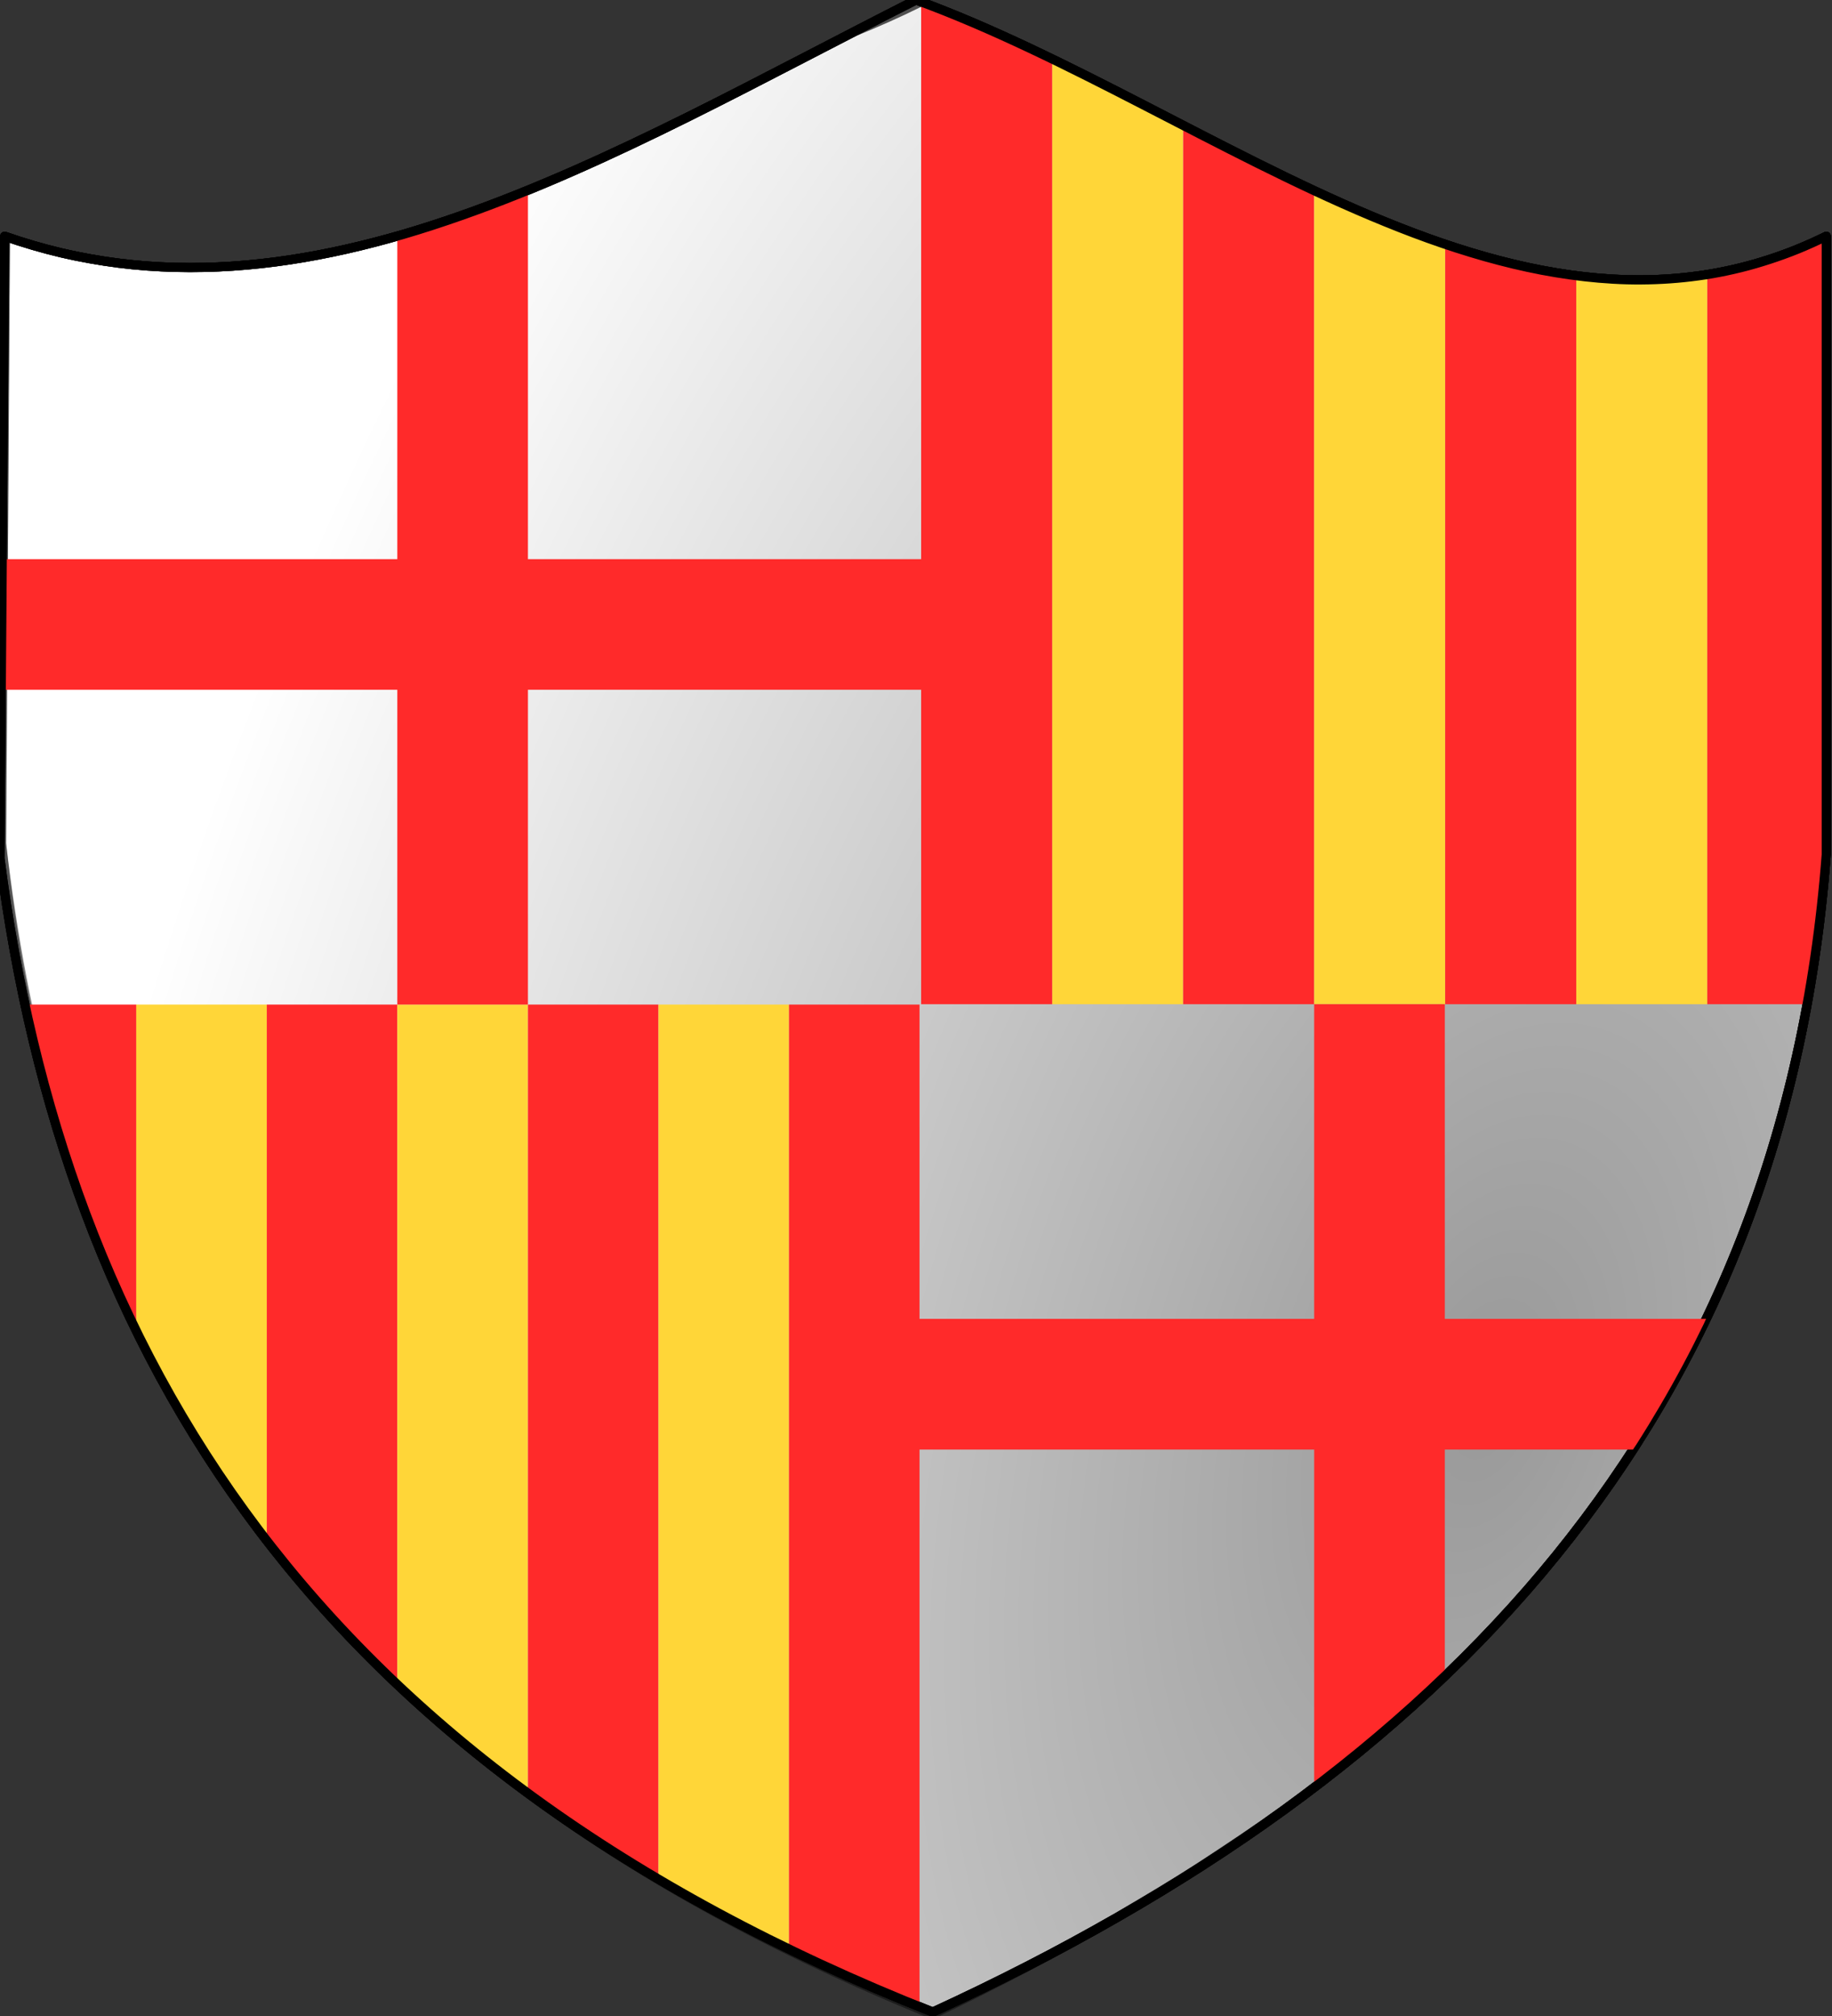 <?xml version="1.0" encoding="UTF-8" standalone="no"?>
<!-- Created with Inkscape (http://www.inkscape.org/) -->

<svg
   xmlns:dc="http://purl.org/dc/elements/1.1/"
   xmlns:cc="http://creativecommons.org/ns#"
   xmlns:rdf="http://www.w3.org/1999/02/22-rdf-syntax-ns#"
   xmlns:svg="http://www.w3.org/2000/svg"
   xmlns="http://www.w3.org/2000/svg"
   xmlns:xlink="http://www.w3.org/1999/xlink"
   xmlns:sodipodi="http://sodipodi.sourceforge.net/DTD/sodipodi-0.dtd"
   xmlns:inkscape="http://www.inkscape.org/namespaces/inkscape"
   width="600"
   height="660"
   id="svg5569"
   sodipodi:version="0.32"
   inkscape:version="0.48.2 r9819"
   version="1.0"
   sodipodi:docname="Escudo de Barcelona Sporting Club de 1925.svg"
   inkscape:export-filename="E:\E MES IMAGES\BLASONS\SVG\SUISSE\SVG\Blason-CH-3D-SUISSE-001.png"
   inkscape:export-xdpi="89.626556"
   inkscape:export-ydpi="89.626556">
  <rect width="100%" height="100%" fill="#333333" stroke="none"/>
  <defs
     id="defs5571">
    <linearGradient
       inkscape:collect="always"
       id="linearGradient8190">
      <stop
         style="stop-color:white;stop-opacity:1;"
         offset="0"
         id="stop8192" />
      <stop
         style="stop-color:white;stop-opacity:0;"
         offset="1"
         id="stop8194" />
    </linearGradient>
    <linearGradient
       inkscape:collect="always"
       id="linearGradient7297">
      <stop
         style="stop-color:black;stop-opacity:1;"
         offset="0"
         id="stop7299" />
      <stop
         style="stop-color:black;stop-opacity:0;"
         offset="1"
         id="stop7301" />
    </linearGradient>
    <radialGradient
       inkscape:collect="always"
       xlink:href="#linearGradient7297"
       id="radialGradient7303"
       cx="608.746"
       cy="592.015"
       fx="608.746"
       fy="592.015"
       r="300"
       gradientTransform="matrix(1.463,0.448,-0.771,2.518,-567.307,-1304.463)"
       gradientUnits="userSpaceOnUse" />
    <radialGradient
       inkscape:collect="always"
       xlink:href="#linearGradient8190"
       id="radialGradient8196"
       cx="309.476"
       cy="358.07"
       fx="309.476"
       fy="358.07"
       r="300"
       gradientTransform="matrix(1.602,-0.007,0.007,1.779,-316.833,-435.147)"
       gradientUnits="userSpaceOnUse" />
    <radialGradient
       inkscape:collect="always"
       xlink:href="#linearGradient7297"
       id="radialGradient3089"
       gradientUnits="userSpaceOnUse"
       gradientTransform="matrix(1.463,0.448,-0.771,2.518,180.764,-1158.034)"
       cx="608.746"
       cy="592.015"
       fx="608.746"
       fy="592.015"
       r="300" />
  </defs>
  <sodipodi:namedview
     id="base"
     pagecolor="#ffffff"
     bordercolor="#666666"
     borderopacity="1.0"
     inkscape:pageopacity="0.0"
     inkscape:pageshadow="2"
     inkscape:zoom="0.3535534"
     inkscape:cx="52.847928"
     inkscape:cy="230.8107"
     inkscape:document-units="px"
     inkscape:current-layer="layer1"
     inkscape:window-width="1024"
     inkscape:window-height="712"
     inkscape:window-x="-4"
     inkscape:window-y="-4"
     showgrid="true"
     inkscape:window-maximized="1"
     showguides="true"
     inkscape:guide-bbox="true" />
  <g
     inkscape:label="Calque 1"
     inkscape:groupmode="layer"
     id="layer1"
     transform="translate(-128.07,-146.429)"
     style="opacity:1">
    <path
       inkscape:connector-curvature="0"
       sodipodi:nodetypes="ccccccc"
       id="path3073"
       d="m 129.606,223.773 c 99.57,35.057 198.894,-26.987 298.464,-77.344 99.375,36.492 198.771,126.343 298.146,77.344 l -0.021,202.382 C 712.175,610.019 602.072,727.692 433.578,805.14 230.834,724.936 149.096,589.937 128.07,427.445 z"
       style="fill:#ffffff;fill-rule:evenodd;stroke:#000000;stroke-width:3;stroke-linecap:round;stroke-linejoin:round;stroke-miterlimit:4;stroke-opacity:1;stroke-dasharray:none" />
    <path
       style="fill:#ffffff;fill-rule:evenodd;stroke:#000000;stroke-width:3;stroke-linecap:round;stroke-linejoin:round;stroke-miterlimit:4;stroke-opacity:1;stroke-dasharray:none"
       d="m 129.606,223.773 c 99.57,35.057 198.894,-26.987 298.464,-77.344 99.375,36.492 198.771,126.343 298.146,77.344 l -0.021,202.382 C 712.175,610.019 602.072,727.692 433.578,805.14 230.834,724.936 149.096,589.937 128.07,427.445 z"
       id="path2868"
       sodipodi:nodetypes="ccccccc"
       inkscape:connector-curvature="0" />
    <path
       style="opacity:0.4;fill:url(#radialGradient3089);fill-opacity:1;fill-rule:evenodd;stroke:#000000;stroke-width:3;stroke-linecap:round;stroke-linejoin:round;stroke-miterlimit:4;stroke-opacity:1;stroke-dasharray:none"
       d="m 408.039,156.742 c -5.768,2.98 -11.546,5.918 -17.312,8.906 -12.44,6.447 -24.847,12.856 -37.281,19.031 -6.217,3.088 -12.44,6.123 -18.656,9.062 -6.217,2.94 -12.44,5.792 -18.656,8.531 -6.216,2.739 -12.441,5.359 -18.656,7.844 -6.216,2.485 -12.41,4.822 -18.625,7 -6.215,2.178 -12.441,4.214 -18.656,6.031 -6.216,1.818 -12.44,3.439 -18.656,4.844 -6.216,1.404 -12.44,2.593 -18.656,3.531 -6.217,0.938 -12.408,1.613 -18.625,2.031 -6.217,0.418 -12.438,0.561 -18.656,0.406 -6.218,-0.154 -12.436,-0.595 -18.656,-1.375 -3.11,-0.39 -6.233,-0.881 -9.344,-1.438 -3.11,-0.556 -6.233,-1.177 -9.344,-1.906 -3.111,-0.73 -6.201,-1.56 -9.312,-2.469 -3.027,-0.884 -6.067,-1.845 -9.094,-2.906 l -1.281,198.688 c 3.224,30.629 8.749,60.275 16.938,88.812 1.893,6.599 4.129,13.055 6.312,19.531 1.36,3.986 2.595,8.031 4.062,11.969 0.374,1.012 0.743,2.022 1.125,3.031 1.472,3.863 2.984,7.716 4.562,11.531 1.873,4.527 3.817,9.011 5.844,13.469 2.027,4.458 4.128,8.864 6.312,13.25 2.053,4.124 4.179,8.222 6.375,12.281 0.753,1.385 1.542,2.748 2.312,4.125 1.324,2.381 2.657,4.767 4.031,7.125 2.255,3.845 4.572,7.683 6.969,11.469 37.31,58.921 91.929,110.538 168.688,152.844 0.992,0.547 2.032,1.081 3.031,1.625 4.779,2.552 9.611,5.057 14.562,7.531 5.643,2.82 11.411,5.595 17.281,8.312 5.87,2.717 11.836,5.387 17.938,8 6.101,2.613 12.32,5.181 18.656,7.688 10.531,-4.84 20.841,-9.839 30.906,-15 10.066,-5.161 19.887,-10.506 29.469,-16 9.582,-5.494 18.92,-11.16 28,-17 9.08,-5.84 17.91,-11.832 26.469,-18.031 7.393,-5.355 14.508,-10.9 21.5,-16.531 1.263,-1.017 2.595,-2.006 3.844,-3.031 7.848,-6.446 15.438,-13.061 22.75,-19.875 3.731,-3.477 7.412,-7.018 11,-10.594 3.588,-3.576 7.088,-7.2 10.531,-10.875 3.443,-3.675 6.829,-7.379 10.125,-11.156 3.296,-3.777 6.51,-7.62 9.656,-11.5 3.146,-3.88 6.224,-7.828 9.219,-11.812 2.994,-3.985 5.91,-8.003 8.75,-12.094 2.84,-4.091 5.598,-8.238 8.281,-12.438 2.683,-4.199 5.288,-8.441 7.812,-12.75 2.524,-4.309 4.949,-8.674 7.312,-13.094 2.363,-4.42 4.644,-8.905 6.844,-13.438 2.2,-4.532 4.341,-9.135 6.375,-13.781 2.034,-4.646 3.978,-9.332 5.844,-14.094 1.866,-4.762 3.648,-9.589 5.344,-14.469 1.695,-4.88 3.29,-9.814 4.812,-14.812 1.523,-4.999 2.965,-10.068 4.312,-15.188 1.348,-5.119 2.611,-10.29 3.781,-15.531 1.17,-5.241 2.259,-10.541 3.25,-15.906 0.991,-5.365 1.879,-10.791 2.688,-16.281 0.809,-5.49 1.532,-11.039 2.156,-16.656 0.625,-5.617 1.156,-11.317 1.594,-17.062 l 0.031,-202.375 c -3.105,1.531 -6.207,2.922 -9.312,4.188 -3.106,1.266 -6.238,2.394 -9.344,3.406 -3.106,1.012 -6.207,1.917 -9.312,2.688 -3.106,0.77 -6.207,1.428 -9.312,1.969 -3.106,0.54 -6.207,0.959 -9.312,1.281 -3.106,0.322 -6.207,0.541 -9.312,0.656 -3.106,0.115 -6.207,0.142 -9.312,0.062 -3.106,-0.08 -6.207,-0.268 -9.312,-0.531 -3.106,-0.263 -6.238,-0.628 -9.344,-1.062 -3.106,-0.434 -6.207,-0.937 -9.312,-1.531 -6.212,-1.188 -12.413,-2.681 -18.625,-4.438 -6.212,-1.757 -12.413,-3.768 -18.625,-6 -6.212,-2.232 -12.445,-4.7 -18.656,-7.312 -6.212,-2.612 -12.413,-5.382 -18.625,-8.281 -6.212,-2.899 -12.413,-5.907 -18.625,-9 -12.423,-6.185 -24.858,-12.668 -37.281,-19.062 -12.423,-6.395 -24.828,-12.709 -37.25,-18.562 -6.211,-2.927 -12.445,-5.756 -18.656,-8.406 -5.699,-2.432 -11.395,-4.657 -17.094,-6.781 -7.187,3.589 -14.376,6.751 -21.562,9.688 z"
       id="path5567"
       inkscape:connector-curvature="0" />
    <path
       style="opacity:0.45;fill:url(#radialGradient8196);fill-opacity:1;fill-rule:evenodd;stroke:#000000;stroke-width:3;stroke-linecap:round;stroke-linejoin:round;stroke-miterlimit:4;stroke-opacity:1;stroke-dasharray:none"
       d="M 364.844 628.281 C 355.581 633.572 346.119 638.738 336.406 643.719 C 326.341 648.88 316.031 653.878 305.5 658.719 C 299.164 656.212 292.945 653.644 286.844 651.031 C 280.742 648.419 274.777 645.748 268.906 643.031 C 263.036 640.314 257.268 637.539 251.625 634.719 C 245.982 631.899 240.451 629.046 235.031 626.125 C 229.611 623.204 224.294 620.239 219.094 617.219 C 213.894 614.198 208.828 611.119 203.844 608 C 198.86 604.881 193.959 601.715 189.188 598.5 C 184.416 595.285 179.75 592.028 175.188 588.719 C 170.625 585.41 166.17 582.058 161.812 578.656 C 157.455 575.254 153.188 571.806 149.031 568.312 C 144.875 564.819 140.834 561.27 136.875 557.688 C 132.916 554.105 129.046 550.483 125.281 546.812 C 121.517 543.142 117.856 539.413 114.281 535.656 C 110.707 531.899 107.231 528.091 103.844 524.25 C 100.456 520.409 97.173 516.549 93.969 512.625 C 90.764 508.701 87.65 504.724 84.625 500.719 C 81.6 496.713 78.662 492.679 75.812 488.594 C 73.13 484.749 70.53 480.852 68 476.938 C 115.126 550.16 189.865 612.712 305.344 659.5 C 325.829 649.697 345.683 639.303 364.844 628.281 z "
       id="path3069"
       transform="translate(128.07,146.429)" />
    <path
       style="opacity:0.45;fill:url(#radialGradient8196);fill-opacity:1;fill-rule:evenodd;stroke:#000000;stroke-width:3;stroke-linecap:round;stroke-linejoin:round;stroke-miterlimit:4;stroke-opacity:1;stroke-dasharray:none"
       d="M 279.969 10.312 C 274.201 13.293 268.423 16.23 262.656 19.219 C 250.217 25.666 237.81 32.075 225.375 38.25 C 219.158 41.338 212.935 44.373 206.719 47.312 C 200.502 50.252 194.278 53.105 188.062 55.844 C 181.847 58.583 175.622 61.202 169.406 63.688 C 163.191 66.173 156.997 68.51 150.781 70.688 C 144.566 72.865 138.341 74.901 132.125 76.719 C 125.909 78.536 119.685 80.158 113.469 81.562 C 107.253 82.967 101.029 84.156 94.812 85.094 C 88.596 86.032 82.405 86.707 76.188 87.125 C 69.97 87.543 63.75 87.686 57.531 87.531 C 51.313 87.377 45.095 86.936 38.875 86.156 C 35.765 85.766 32.642 85.275 29.531 84.719 C 26.421 84.162 23.298 83.542 20.188 82.812 C 17.077 82.083 13.986 81.253 10.875 80.344 C 7.848 79.459 4.808 78.498 1.781 77.438 L 0.5 276.125 C 7.379 335.354 22.048 391.559 48.5 443.219 C 49.18 444.534 49.868 445.847 50.562 447.156 C 51.867 449.637 53.202 452.104 54.562 454.562 C 55.81 456.8 57.083 459.033 58.375 461.25 C 59.321 462.883 60.31 464.502 61.281 466.125 C 63.154 469.236 65.036 472.337 67 475.406 C 67.328 475.92 67.67 476.424 68 476.938 C 70.53 480.852 73.13 484.749 75.812 488.594 C 78.662 492.679 81.6 496.713 84.625 500.719 C 87.65 504.724 90.764 508.701 93.969 512.625 C 97.173 516.549 100.456 520.409 103.844 524.25 C 107.231 528.091 110.707 531.899 114.281 535.656 C 117.856 539.413 121.517 543.142 125.281 546.812 C 129.046 550.483 132.916 554.105 136.875 557.688 C 140.834 561.27 144.875 564.819 149.031 568.312 C 153.188 571.806 157.455 575.254 161.812 578.656 C 166.17 582.058 170.625 585.41 175.188 588.719 C 179.75 592.028 184.416 595.285 189.188 598.5 C 193.959 601.715 198.86 604.881 203.844 608 C 208.828 611.119 213.894 614.198 219.094 617.219 C 224.294 620.239 229.611 623.204 235.031 626.125 C 240.451 629.046 245.982 631.899 251.625 634.719 C 257.268 637.539 263.036 640.314 268.906 643.031 C 274.777 645.748 280.742 648.419 286.844 651.031 C 292.945 653.644 299.164 656.212 305.5 658.719 C 316.031 653.878 326.341 648.88 336.406 643.719 C 346.119 638.738 355.581 633.572 364.844 628.281 C 366.862 627.12 368.811 625.895 370.812 624.719 C 377.669 620.707 384.437 616.63 391.031 612.438 C 393.907 610.614 396.696 608.704 399.531 606.844 C 406.127 602.494 412.687 598.138 419 593.594 C 420.072 592.829 421.122 592.052 422.188 591.281 C 430.078 585.515 437.791 579.616 445.219 573.531 C 453.239 566.961 460.975 560.204 468.438 553.25 C 472.169 549.773 475.849 546.232 479.438 542.656 C 483.026 539.081 486.525 535.457 489.969 531.781 C 493.412 528.106 496.798 524.402 500.094 520.625 C 503.39 516.848 506.604 513.005 509.75 509.125 C 512.896 505.245 515.975 501.297 518.969 497.312 C 521.963 493.328 524.879 489.31 527.719 485.219 C 530.559 481.128 533.317 476.98 536 472.781 C 538.683 468.582 541.288 464.34 543.812 460.031 C 546.337 455.723 548.762 451.357 551.125 446.938 C 553.488 442.518 555.769 438.032 557.969 433.5 C 560.168 428.968 562.31 424.365 564.344 419.719 C 566.378 415.072 568.322 410.387 570.188 405.625 C 572.053 400.863 573.836 396.036 575.531 391.156 C 577.227 386.277 578.821 381.342 580.344 376.344 C 581.866 371.345 583.309 366.275 584.656 361.156 C 586.004 356.037 587.267 350.866 588.438 345.625 C 589.608 340.384 590.697 335.084 591.688 329.719 C 592.678 324.354 593.566 318.928 594.375 313.438 C 595.184 307.947 595.907 302.398 596.531 296.781 C 597.156 291.164 597.687 285.464 598.125 279.719 L 598.156 77.344 C 595.051 78.875 591.949 80.265 588.844 81.531 C 585.738 82.797 582.606 83.925 579.5 84.938 C 576.394 85.95 573.293 86.855 570.188 87.625 C 567.082 88.395 563.981 89.053 560.875 89.594 C 557.769 90.134 554.668 90.553 551.562 90.875 C 548.457 91.197 545.356 91.416 542.25 91.531 C 539.144 91.646 536.043 91.673 532.938 91.594 C 529.832 91.514 526.731 91.325 523.625 91.062 C 520.519 90.8 517.387 90.434 514.281 90 C 511.176 89.566 508.075 89.063 504.969 88.469 C 498.757 87.281 492.555 85.788 486.344 84.031 C 480.132 82.274 473.93 80.263 467.719 78.031 C 461.507 75.8 455.274 73.331 449.062 70.719 C 442.851 68.106 436.649 65.337 430.438 62.438 C 424.226 59.538 418.024 56.53 411.812 53.438 C 399.389 47.252 386.954 40.77 374.531 34.375 C 362.108 27.98 349.704 21.666 337.281 15.812 C 331.07 12.886 324.836 10.057 318.625 7.406 C 312.926 4.974 307.23 2.749 301.531 0.625 C 294.344 4.214 287.156 7.376 279.969 10.312 z "
       id="path1948"
       transform="translate(128.07,146.429)" />
    <path
       style="fill:#ffd638;fill-opacity:1;stroke:none"
       d="M 387.5 41 C 383.179 38.772 378.852 36.599 374.531 34.375 C 364.549 29.236 354.576 24.306 344.594 19.469 L 344.594 328.75 L 387.5 328.75 L 387.5 41 z "
       id="path3822"
       transform="translate(128.07,146.429)" />
    <path
       style="fill:#ff2a2a;fill-opacity:1;stroke:none"
       d="M 430.406 62.438 C 424.203 59.542 418.016 56.526 411.812 53.438 C 403.71 49.403 395.602 45.179 387.5 41 L 387.5 328.75 L 430.406 328.75 L 430.406 62.438 z "
       id="path3827"
       transform="translate(128.07,146.429)" />
    <path
       style="fill:#ffd638;fill-opacity:1;stroke:none"
       d="M 473.312 79.844 C 471.446 79.213 469.585 78.702 467.719 78.031 C 461.507 75.8 455.274 73.331 449.062 70.719 C 442.851 68.106 436.649 65.337 430.438 62.438 C 430.429 62.434 430.415 62.441 430.406 62.438 L 430.406 328.75 L 473.312 328.75 L 473.312 79.844 z "
       id="path3846"
       transform="translate(128.07,146.429)" />
    <path
       style="fill:#ff2a2a;fill-opacity:1;stroke:none"
       d="M 516.25 90.219 C 515.596 90.135 514.935 90.091 514.281 90 C 511.176 89.566 508.075 89.063 504.969 88.469 C 498.757 87.281 492.555 85.788 486.344 84.031 C 481.999 82.802 477.658 81.312 473.312 79.844 L 473.312 328.75 L 516.25 328.75 L 516.25 90.219 z "
       id="path3851"
       transform="translate(128.07,146.429)" />
    <path
       style="fill:#ffd638;fill-opacity:1;stroke:none"
       d="M 559.156 89.844 C 556.624 90.251 554.094 90.613 551.562 90.875 C 548.457 91.197 545.356 91.416 542.25 91.531 C 539.144 91.646 536.043 91.673 532.938 91.594 C 529.832 91.514 526.731 91.325 523.625 91.062 C 521.173 90.855 518.702 90.534 516.25 90.219 L 516.25 328.75 L 559.156 328.75 L 559.156 89.844 z "
       id="path3856"
       transform="translate(128.07,146.429)" />
    <path
       style="fill:#ff2a2a;fill-opacity:1;stroke:none"
       d="M 591.844 328.75 C 592.765 323.697 593.614 318.601 594.375 313.438 C 595.184 307.947 595.907 302.398 596.531 296.781 C 597.156 291.164 597.687 285.464 598.125 279.719 L 598.125 77.344 C 595.028 78.87 591.941 80.269 588.844 81.531 C 585.738 82.797 582.606 83.925 579.5 84.938 C 576.394 85.95 573.293 86.855 570.188 87.625 C 567.082 88.395 563.981 89.053 560.875 89.594 C 560.301 89.694 559.73 89.752 559.156 89.844 L 559.156 328.75 L 591.844 328.75 z "
       id="path3861"
       transform="translate(128.07,146.429)" />
    <path
       style="fill:#ff2a2a;fill-opacity:1;stroke:none"
       d="M 344.594 19.469 C 342.153 18.286 339.722 16.962 337.281 15.812 C 331.07 12.886 324.836 10.057 318.625 7.406 C 312.975 4.995 307.337 2.765 301.688 0.656 L 301.688 328.75 L 344.594 328.75 L 344.594 19.469 z "
       id="path3817"
       transform="translate(128.07,146.429)" />
    <path
       style="fill:#ff2a2a;fill-opacity:1;stroke:none"
       d="M 8.375 328.875 C 9.216 332.774 9.919 336.732 10.844 340.594 C 13.165 350.293 15.755 359.892 18.625 369.344 C 21.495 378.795 24.647 388.123 28.094 397.312 C 29.817 401.907 31.627 406.473 33.5 411 C 35.373 415.527 37.317 420.011 39.344 424.469 C 41.041 428.2 42.818 431.881 44.625 435.562 L 44.625 328.875 L 8.375 328.875 z "
       id="rect3798"
       transform="translate(128.07,146.429)" />
    <path
       style="fill:#ffd638;fill-opacity:1;stroke:none"
       d="M 44.625 435.562 C 44.976 436.279 45.301 437.004 45.656 437.719 C 47.84 442.105 50.093 446.468 52.438 450.781 C 54.782 455.095 57.209 459.386 59.719 463.625 C 62.228 467.864 64.822 472.056 67.5 476.219 C 70.178 480.382 72.963 484.509 75.812 488.594 C 78.662 492.679 81.6 496.713 84.625 500.719 C 85.515 501.897 86.47 503.048 87.375 504.219 L 87.375 328.875 L 44.625 328.875 L 44.625 435.562 z "
       id="rect3800"
       transform="translate(128.07,146.429)" />
    <path
       style="fill:#ff2a2a;fill-opacity:1;stroke:none"
       d="M 87.375 504.219 C 89.548 507.029 91.707 509.855 93.969 512.625 C 97.173 516.549 100.456 520.409 103.844 524.25 C 107.231 528.091 110.707 531.899 114.281 535.656 C 117.856 539.413 121.517 543.142 125.281 546.812 C 126.852 548.344 128.521 549.827 130.125 551.344 L 130.125 328.875 L 87.375 328.875 L 87.375 504.219 z "
       id="rect3802"
       transform="translate(128.07,146.429)" />
    <path
       style="fill:#ffd638;fill-opacity:1;stroke:none"
       d="M 130.125 551.344 C 132.366 553.462 134.568 555.6 136.875 557.688 C 140.834 561.27 144.875 564.819 149.031 568.312 C 153.188 571.806 157.455 575.254 161.812 578.656 C 165.427 581.478 169.151 584.242 172.906 587 L 172.906 328.875 L 130.125 328.875 L 130.125 551.344 z "
       id="rect3804"
       transform="translate(128.07,146.429)" />
    <path
       style="fill:#ff2a2a;fill-opacity:1;stroke:none"
       d="M 172.906 587 C 173.679 587.567 174.409 588.154 175.188 588.719 C 179.75 592.028 184.416 595.285 189.188 598.5 C 193.959 601.715 198.86 604.881 203.844 608 C 207.707 610.417 211.664 612.798 215.656 615.156 L 215.656 328.875 L 172.906 328.875 L 172.906 587 z "
       id="rect3806"
       transform="translate(128.07,146.429)" />
    <path
       style="fill:#ffd638;fill-opacity:1;stroke:none"
       d="M 215.656 615.156 C 216.815 615.841 217.924 616.539 219.094 617.219 C 224.294 620.239 229.611 623.204 235.031 626.125 C 240.451 629.046 245.982 631.899 251.625 634.719 C 253.838 635.825 256.159 636.879 258.406 637.969 L 258.406 328.875 L 215.656 328.875 L 215.656 615.156 z "
       id="rect3808"
       transform="translate(128.07,146.429)" />
    <path
       style="fill:#ff2a2a;fill-opacity:1;stroke:none"
       d="M 258.406 637.969 C 261.89 639.659 265.338 641.38 268.906 643.031 C 274.777 645.748 280.742 648.419 286.844 651.031 C 291.525 653.036 296.337 654.995 301.156 656.938 L 301.156 328.875 L 258.406 328.875 L 258.406 637.969 z "
       id="rect3810"
       transform="translate(128.07,146.429)" />
    <path
       style="fill:#ff2a2a;fill-opacity:1;stroke:none"
       d="M 172.906 62.219 C 171.74 62.695 170.572 63.221 169.406 63.688 C 163.191 66.173 156.997 68.51 150.781 70.688 C 144.566 72.865 138.341 74.901 132.125 76.719 C 131.458 76.914 130.792 77.059 130.125 77.25 L 130.125 328.875 L 172.906 328.875 L 172.906 62.219 z "
       id="path3928"
       transform="translate(128.07,146.429)" />
    <path
       style="fill:#ff2a2a;fill-opacity:1;stroke:none"
       d="m 128.695,329.492 -0.188,42.75 315.5,0 0,-42.75 -315.312,0 z"
       id="rect3900"
       inkscape:connector-curvature="0" />
    <path
       style="fill:#ff2a2a;fill-opacity:1;stroke:none"
       d="M 430.406 584.938 C 435.374 581.158 440.443 577.444 445.219 573.531 C 453.239 566.961 460.975 560.204 468.438 553.25 C 470.047 551.75 471.605 550.205 473.188 548.688 L 473.188 328.75 L 430.406 328.75 L 430.406 584.938 z "
       id="rect3912"
       transform="translate(128.07,146.429)" />
    <path
       style="fill:none;stroke:#000000;stroke-width:3;stroke-linecap:round;stroke-linejoin:round;stroke-miterlimit:4;stroke-opacity:1;stroke-dasharray:none"
       d="m 428.07,146.429 c -12.446,6.295 -24.904,12.771 -37.344,19.219 -12.44,6.447 -24.847,12.856 -37.281,19.031 -6.217,3.088 -12.44,6.123 -18.656,9.062 -6.217,2.94 -12.44,5.792 -18.656,8.531 -6.216,2.739 -12.441,5.359 -18.656,7.844 -6.216,2.485 -12.41,4.822 -18.625,7 -6.215,2.178 -12.441,4.214 -18.656,6.031 -6.216,1.818 -12.44,3.439 -18.656,4.844 -6.216,1.404 -12.44,2.593 -18.656,3.531 -6.217,0.938 -12.408,1.613 -18.625,2.031 -6.217,0.418 -12.438,0.561 -18.656,0.406 -6.218,-0.154 -12.436,-0.595 -18.656,-1.375 -3.11,-0.39 -6.233,-0.881 -9.344,-1.438 -3.11,-0.556 -6.233,-1.177 -9.344,-1.906 -3.111,-0.73 -6.201,-1.56 -9.312,-2.469 -3.111,-0.909 -6.232,-1.904 -9.344,-3 l -1.531,203.688 c 21.026,162.492 102.756,297.483 305.5,377.688 168.494,-77.448 278.605,-195.137 292.625,-379 l 0,-202.375 c -3.097,1.526 -6.184,2.925 -9.281,4.188 -3.106,1.266 -6.238,2.394 -9.344,3.406 -3.106,1.012 -6.207,1.917 -9.312,2.688 -3.106,0.77 -6.207,1.428 -9.312,1.969 -3.106,0.54 -6.207,0.959 -9.312,1.281 -3.106,0.322 -6.207,0.541 -9.312,0.656 -3.106,0.115 -6.207,0.142 -9.312,0.062 -3.106,-0.08 -6.207,-0.268 -9.312,-0.531 -3.106,-0.263 -6.238,-0.628 -9.344,-1.062 -3.106,-0.434 -6.207,-0.937 -9.312,-1.531 -6.212,-1.188 -12.413,-2.681 -18.625,-4.438 -6.212,-1.757 -12.413,-3.768 -18.625,-6 -6.212,-2.232 -12.445,-4.7 -18.656,-7.312 -6.212,-2.612 -12.413,-5.382 -18.625,-8.281 -6.212,-2.899 -12.413,-5.907 -18.625,-9 -12.423,-6.185 -24.858,-12.668 -37.281,-19.062 -12.423,-6.395 -24.828,-12.709 -37.25,-18.562 -6.211,-2.927 -12.445,-5.756 -18.656,-8.406 -6.211,-2.651 -12.414,-5.125 -18.625,-7.406 z"
       id="path3078"
       inkscape:connector-curvature="0" />
    <path
       style="fill:#ff2a2a;fill-opacity:1;stroke:none"
       d="M 534.812 474.562 C 535.2 473.963 535.616 473.383 536 472.781 C 538.683 468.582 541.288 464.309 543.812 460 C 546.337 455.691 548.762 451.357 551.125 446.938 C 553.488 442.518 555.769 438.032 557.969 433.5 C 558.242 432.936 558.479 432.347 558.75 431.781 L 287.344 431.781 L 287.344 474.562 L 534.812 474.562 z "
       id="rect3914"
       transform="translate(128.07,146.429)" />
  </g>
</svg>
